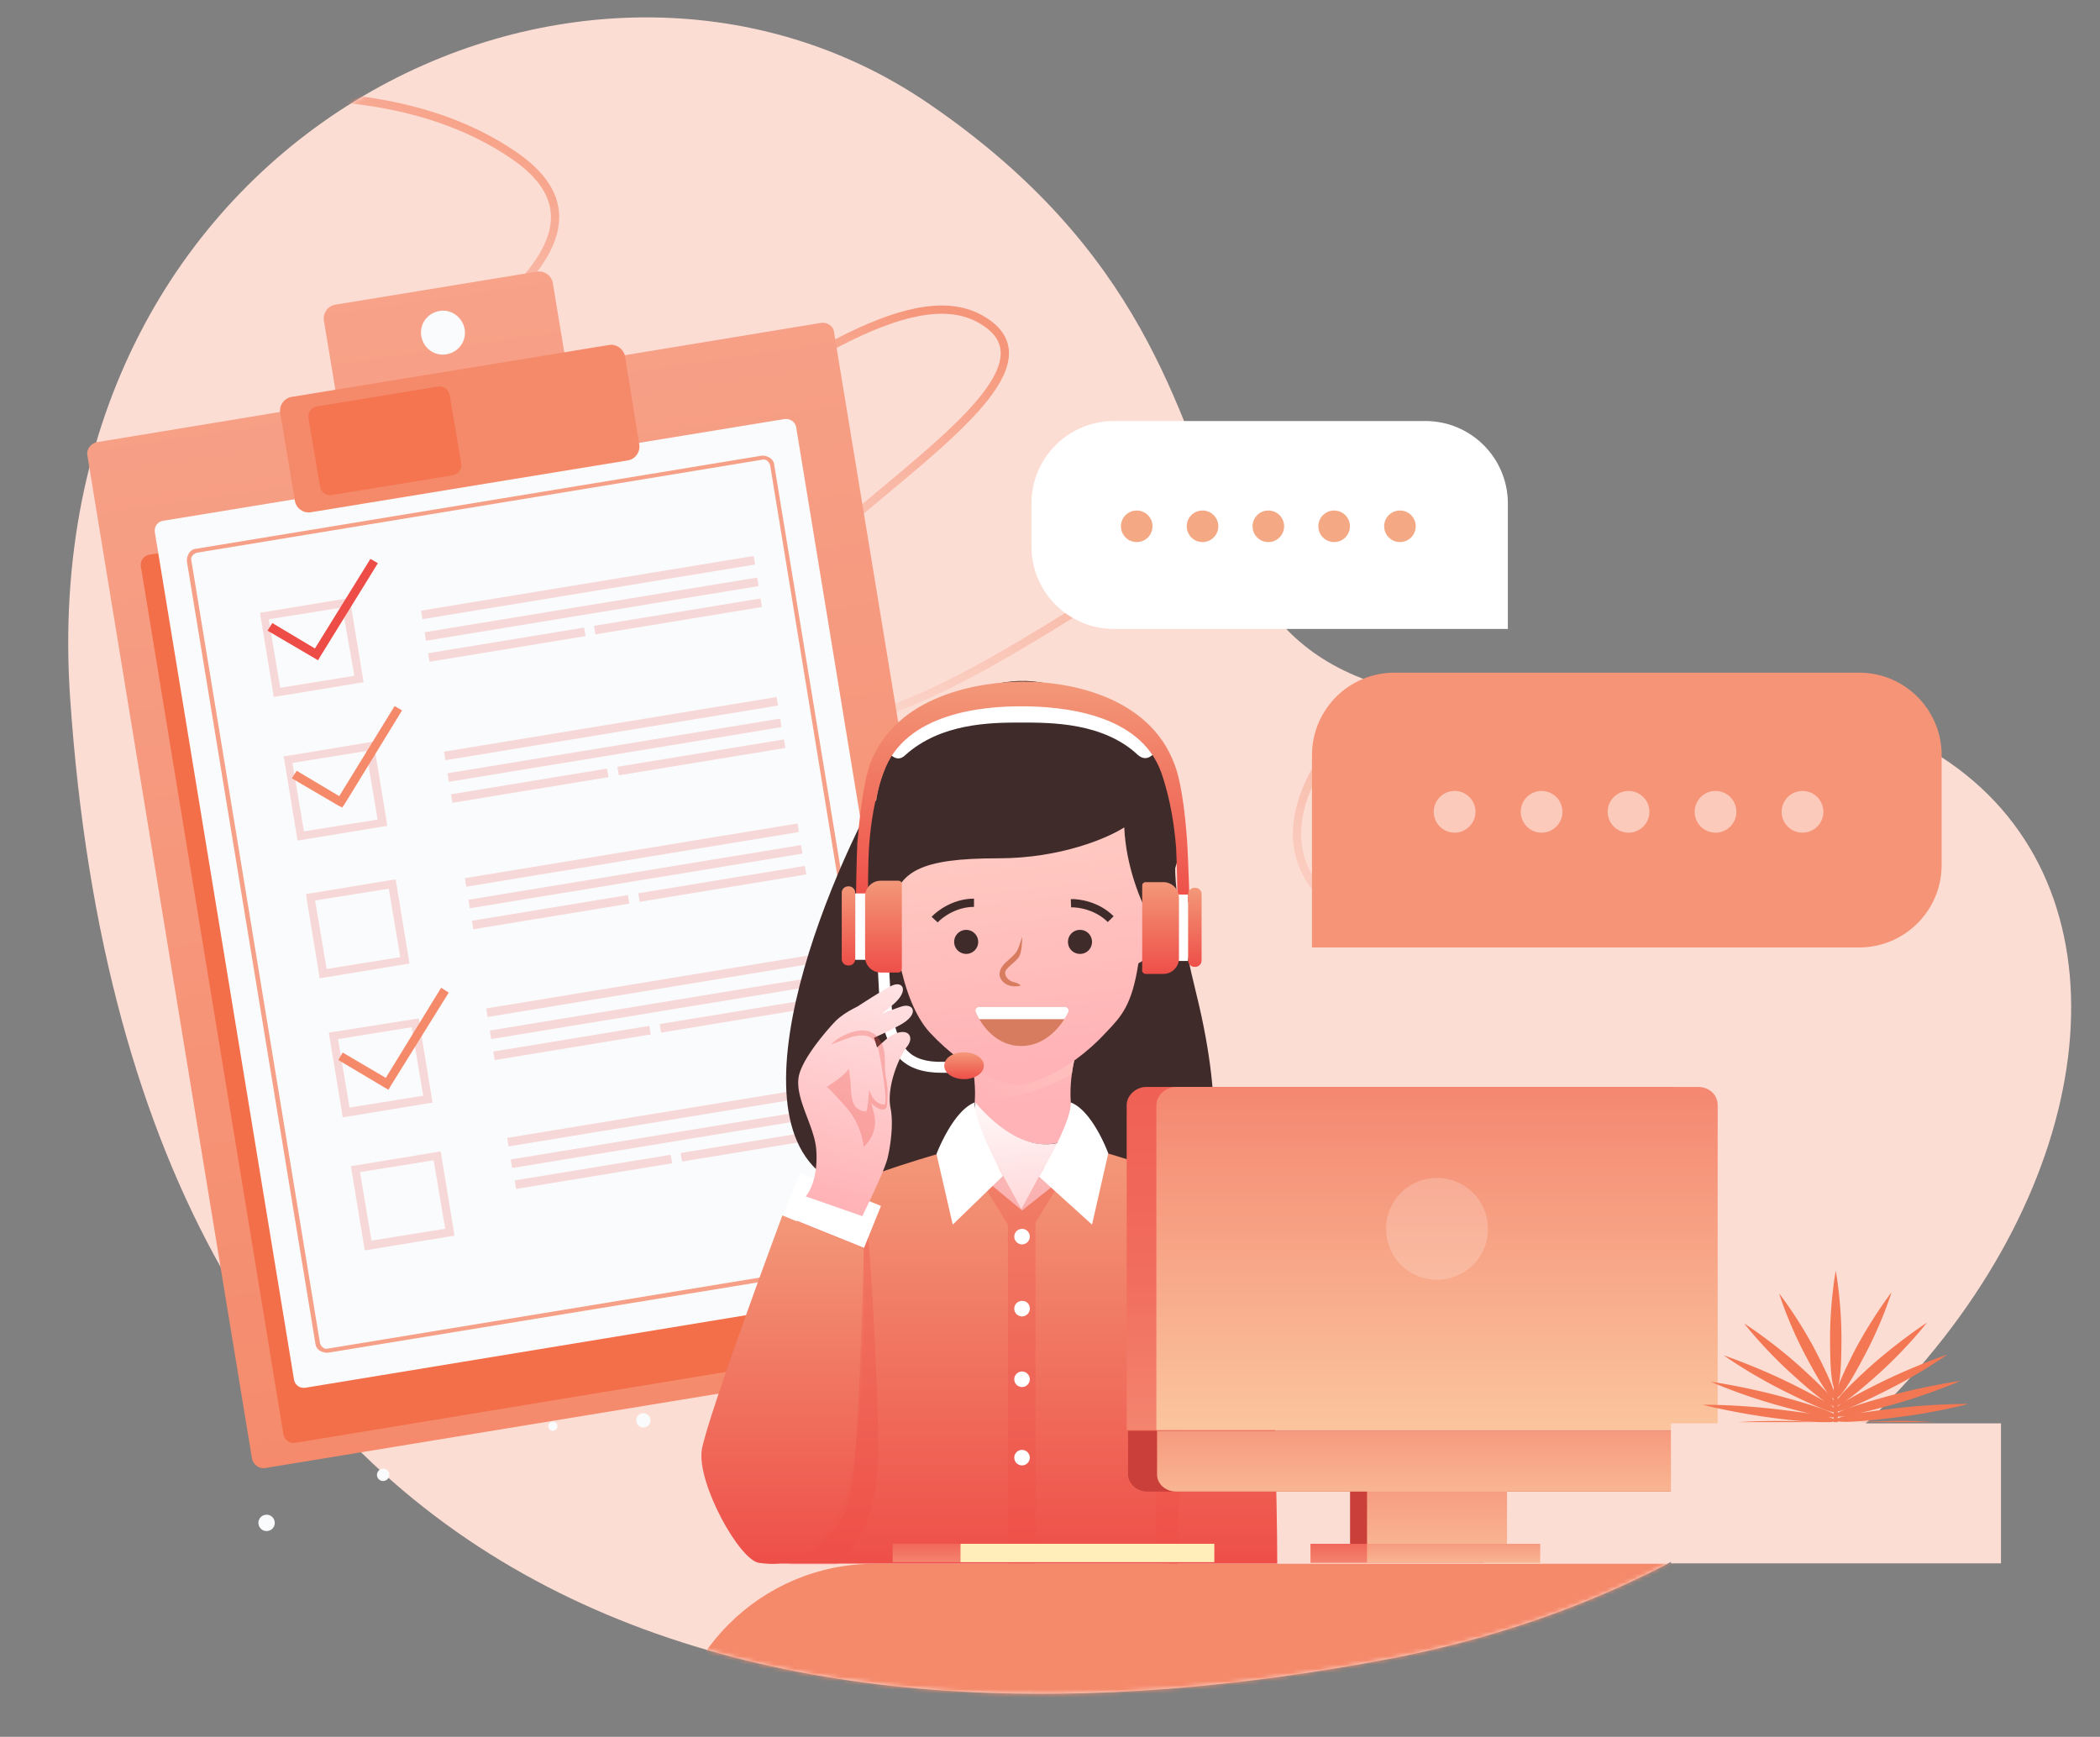 <svg width="509" height="421" fill="none" xmlns="http://www.w3.org/2000/svg"><rect width="100%" height="100%" fill="#808080" stroke="none"/><mask id="a" style="mask-type:alpha" maskUnits="userSpaceOnUse" x="4" y="0" width="501" height="413"><path d="M4 0h501v413H4V0z" fill="#C4C4C4"/></mask><g mask="url(#a)"><path d="M225 25.052C141.128-32.22 7.674 32.687 17 169.233c15.902 232.818 178.136 259.862 319.999 232.818 185.636-35.388 228.465-247.755 57.055-232.818C256.493 181.221 329.84 96.639 225 25.051z" fill="#FCDDD4"/><mask id="b" style="mask-type:alpha" maskUnits="userSpaceOnUse" x="-40" y="-27" width="584" height="501"><path d="M224.999 25.052c-83.872-57.27-217.326 7.635-208 144.182C32.9 402.052 195.135 429.096 336.998 402.052c185.636-35.388 228.465-247.754 57.055-232.818-137.561 11.987-64.214-72.594-169.054-144.182z" fill="#FCDDD4"/></mask><g mask="url(#b)"><path opacity=".7" d="M-7.929 40.138C19.702 28.006 84.88 10.525 124.54 37.649c49.576 33.906-103.788 77.74-56.592 103.537 47.197 25.797 135.389-82.595 169.475-63.964 34.087 18.632-86.732 68.339-51.578 94.363 35.154 26.023 138.255-87.837 180.924-66.217 42.668 21.62-102.005 83.821-33.833 121.084" stroke="url(#paint0_linear)" stroke-width="2"/><path d="M162 429.051c0-27.614 22.386-50 50-50h267v110H162v-60z" fill="#F58A6B"/></g><path fill-rule="evenodd" clip-rule="evenodd" d="M49.367 183.676a22.62 22.62 0 013.926 4.178l2.632-3.511c-1.248-1.324-2.464-2.529-3.918-3.67l-2.64 3.003z" fill="#3E1A0B"/><path fill-rule="evenodd" clip-rule="evenodd" d="M57.9 189.808c-1.48-2.665-4.783-3.565-7.417-1.967l-3.49 2.211c-2.634 1.599-3.471 5.14-2.11 7.837 1.48 2.665 4.782 3.565 7.416 1.967l3.49-2.211c2.634-1.599 3.622-5.053 2.111-7.837z" fill="#F69E9F"/><path fill-rule="evenodd" clip-rule="evenodd" d="M199.099 78.245l-61.828 10.189-3.293-19.91c-.328-1.698-1.933-2.926-3.782-2.686l-49.01 8.03c-1.699.328-2.927 1.932-2.687 3.781l3.294 19.91-58.28 9.621c-1.46.264-2.602 1.717-2.339 3.178l39.892 243.154c.263 1.46 1.717 2.601 3.178 2.337l175.618-28.816c1.46-.263 2.602-1.717 2.338-3.177L202.19 80.733c-.058-1.642-1.599-2.633-3.091-2.488z" fill="url(#paint1_linear)"/><path fill-rule="evenodd" clip-rule="evenodd" d="M190.519 109.048L36.187 134.456c-1.341.232-2.276 1.503-2.044 2.844L68.7 347.697c.232 1.341 1.503 2.276 2.845 2.044l154.331-25.408c1.341-.232 2.277-1.503 2.045-2.844l-34.559-210.397c-.232-1.341-1.503-2.276-2.844-2.044z" fill="#F36F49"/><path fill-rule="evenodd" clip-rule="evenodd" d="M190.044 101.591L39.466 126.248c-1.341.232-2.157 1.471-1.926 2.812l33.728 205.39c.231 1.341 1.47 2.157 2.812 1.926l150.665-24.809c1.341-.232 2.157-1.471 1.926-2.812l-33.728-205.39c-.319-1.19-1.558-2.006-2.899-1.774z" fill="#FAFBFC"/><path opacity=".8" d="M184.514 110.472L47.532 133.017a2.271 2.271 0 00-1.745 1.105c-.349.604-.547 1.294-.474 2.04l31.13 189.504a2.274 2.274 0 001.105 1.745c.603.348 1.294.546 2.04.473l137.014-22.426a2.275 2.275 0 001.745-1.105c.348-.604.546-1.295.474-2.041L187.66 112.69a2.276 2.276 0 00-1.106-1.745c-.603-.348-1.294-.546-2.04-.473zm33.204 192.008c.127.477-.015.897-.309 1.231a2.074 2.074 0 01-1.094.676L79.452 326.9c-.476.128-.897-.015-1.23-.308a2.08 2.08 0 01-.677-1.094l-31.16-189.623c-.128-.476.014-.897.307-1.23a2.077 2.077 0 011.095-.676l136.982-22.545c.476-.128.897.014 1.231.308.333.293.548.618.676 1.094l31.042 189.654z" fill="#F58A6B"/><path fill-rule="evenodd" clip-rule="evenodd" d="M106.471 75.384c-2.92.528-4.878 3.22-4.351 6.14.528 2.921 3.221 4.878 6.142 4.35 2.92-.527 4.878-3.22 4.351-6.14-.496-2.801-3.221-4.877-6.142-4.35z" fill="#FAFBFC"/><path fill-rule="evenodd" clip-rule="evenodd" d="M147.594 83.627L70.591 96.224c-1.699.327-2.927 1.932-2.687 3.781l3.589 21.489c.327 1.698 1.932 2.926 3.782 2.686l77.003-12.597c1.698-.327 2.927-1.932 2.686-3.781l-3.501-21.64c-.447-1.666-2.171-2.863-3.869-2.535z" fill="#F58A6B"/><path opacity=".8" fill-rule="evenodd" clip-rule="evenodd" d="M106.151 93.711L76.817 98.51c-1.341.232-2.277 1.503-2.045 2.844l2.79 16.601c.231 1.341 1.502 2.276 2.844 2.044l29.334-4.799c1.342-.232 2.277-1.503 2.045-2.844l-2.789-16.6c-.232-1.342-1.503-2.277-2.845-2.045z" fill="#F36F49"/><path opacity=".2" d="M102.061 148.02l.339 2.066 80.624-13.253-.34-2.066-80.623 13.253zM102.91 153.251l.34 2.067 80.623-13.254-.34-2.066-80.623 13.253zM143.971 151.704l.34 2.067 40.372-6.637-.34-2.067-40.372 6.637zM103.757 158.342l.34 2.067 37.818-6.217-.339-2.067-37.819 6.217zM107.621 182.205l.34 2.067 80.623-13.253-.34-2.067-80.623 13.253zM108.471 187.437l.34 2.067 80.623-13.254-.34-2.067-80.623 13.254zM149.655 185.87l.34 2.067 40.372-6.637-.339-2.067-40.373 6.637zM109.32 192.528l.339 2.066 37.819-6.216-.34-2.067-37.818 6.217zM112.678 212.865l.34 2.067 80.623-13.254-.34-2.066-80.623 13.253zM113.528 218.096l.339 2.067 80.623-13.253-.339-2.067-80.623 13.253zM154.711 216.529l.34 2.067 40.372-6.637-.34-2.066-40.372 6.636zM114.374 223.188l.34 2.067 37.819-6.217-.34-2.067-37.819 6.217zM117.848 244.445l.34 2.067 80.623-13.253-.34-2.067-80.623 13.253zM118.719 249.798l.34 2.067 80.623-13.253-.34-2.067-80.623 13.253zM159.901 248.231l.339 2.067 40.373-6.636-.34-2.067-40.372 6.636zM119.565 254.89l.339 2.067 37.819-6.217-.34-2.067-37.818 6.217zM122.939 275.822l.339 2.067 80.623-13.253-.339-2.067-80.623 13.253zM123.788 281.054l.34 2.067 80.623-13.254-.34-2.067-80.623 13.254zM164.972 279.486l.34 2.067 40.372-6.636-.34-2.067-40.372 6.636zM124.758 286.126l.34 2.066 37.818-6.216-.339-2.067-37.819 6.217zM64.02 148.37l-.984.136.136.984 3.03 18.45.136.984.985-.136 19.794-3.263.984-.137-.136-.984-3.03-18.449-.136-.984-.984.136-19.794 3.263zm21.873 15.442l-17.978 2.903-2.789-16.6 17.858-2.872 2.909 16.569zM69.657 183.214l-.984.136.255.952 3.03 18.45.136.984.984-.136 19.795-3.263.984-.136-.136-.984-3.03-18.45-.136-.984-.984.136-19.914 3.295zm21.872 15.442l-17.858 2.871-2.79-16.6 17.859-2.872 2.79 16.601zM75.15 216.566l-.985.136.136.984 3.03 18.45.136.984.984-.136 19.795-3.263.984-.137-.136-.984-3.03-18.449-.136-.984-.984.136-19.795 3.263zm21.871 15.442l-17.858 2.871-2.79-16.6 17.859-2.872 2.79 16.601zM80.705 250.156l-.984.136.136.984 3.062 18.569.136.984.984-.136 19.794-3.263.985-.136-.137-.984-3.029-18.45-.136-.984-.985.136-19.826 3.144zm21.872 15.442l-17.858 2.872-2.79-16.601 17.858-2.871 2.79 16.6zM86.062 282.524l-.985.137.136.984 3.03 18.449.136.984.984-.136 19.795-3.263.984-.136-.136-.984-3.03-18.45-.136-.984-.984.136-19.794 3.263zm21.84 15.323l-17.858 2.872-2.79-16.601 17.858-2.871 2.79 16.6z" fill="#EE4D47"/><path d="M76.335 157.188l-10.326-6.162-1.165 1.843 11.351 6.653.906.523.523-.906 13.969-22.622-1.811-1.045-13.447 21.716z" fill="#EE4D47"/><path d="M82.228 192.984L71.9 186.822l-1.165 1.843 11.352 6.653.873.404.555-.787 13.937-22.741-1.81-1.045-13.415 21.835zM93.507 261.268l-10.446-6.13-1.046 1.811 11.233 6.685.905.522.523-.905 14.089-22.654-1.843-1.164-13.415 21.835z" fill="#F58A6B"/><path fill-rule="evenodd" clip-rule="evenodd" d="M64.106 367.239a1.946 1.946 0 00-1.395 2.414 1.946 1.946 0 002.415 1.394 1.946 1.946 0 001.395-2.414 1.947 1.947 0 00-2.415-1.394z" fill="#FAFBFC"/><path d="M93.496 358.838a1.478 1.478 0 10-1.212-2.697 1.479 1.479 0 101.212 2.697zM134.28 346.777a1.108 1.108 0 10-.573-2.142 1.108 1.108 0 00.573 2.142z" fill="#FAFBFC"/><path fill-rule="evenodd" clip-rule="evenodd" d="M155.495 342.623c-.953.256-1.476 1.161-1.22 2.113.255.952 1.16 1.475 2.113 1.22.952-.255 1.475-1.161 1.22-2.113-.224-.833-1.161-1.475-2.113-1.22zM187.748 335.384c-.358.096-.532.398-.436.755.095.357.397.531.754.436.358-.096.532-.398.436-.755.024-.389-.397-.531-.754-.436zM254.373 313.578c-.595.159-.825.731-.697 1.207.159.595.731.825 1.207.697.596-.159.825-.731.698-1.207-.009-.508-.613-.857-1.208-.697z" fill="#FAFBFC"/><path d="M365.479 122.052c0-11.046-8.955-20-20-20h-75.48c-11.045 0-20 8.954-20 20v10.402c0 11.046 8.955 20 20 20h95.48v-30.402z" fill="#fff"/><circle r="3.828" transform="matrix(-1 0 0 1 339.32 127.572)" fill="#F4A984"/><circle r="3.828" transform="matrix(-1 0 0 1 323.369 127.572)" fill="#F4A984"/><circle r="3.828" transform="matrix(-1 0 0 1 307.419 127.572)" fill="#F4A984"/><circle r="3.828" transform="matrix(-1 0 0 1 291.469 127.572)" fill="#F4A984"/><circle r="3.828" transform="matrix(-1 0 0 1 275.519 127.572)" fill="#F4A984"/><path d="M216 289.552c-43.6 0-21.5-63-5-94.501 8.833-6.666 30.5-20.099 46.5-20.499 16-.4 26 19.5 29 29.5-1.833.166-3.7 7.8 3.5 37s3.667 44.5 1 48.5h-75z" fill="#402B2B"/><path d="M261.599 274.592c-4.112-7.189-1.028-18.315-1.028-18.315l-12.68 2.568-12.68-2.568s1.542 5.306 1.028 11.126c4.455 5.135 14.737 14.721 25.36 7.189z" fill="url(#paint2_linear)"/><path d="M259.797 260.285c-2.775 1.672-6.282 3.219-10.207 4.406-4.924 1.489-9.615 2.14-13.298 2 .337-5.533-1.081-10.414-1.081-10.414l12.68 2.568 12.68-2.568s-.447 1.613-.774 4.008z" fill="url(#paint3_linear)" style="mix-blend-mode:multiply"/><path d="M216.876 284.691c7.368 6.505 21.933 20.712 31.186 20.712 9.254 0 25.704-13.523 33.072-20.027-3.599-1.369-14.565-5.649-17.136-7.874-.856-.856-1.713-1.883-2.227-2.91-10.624 7.532-20.905-2.054-25.361-7.36-.342 3.766-1.37 7.531-4.284 10.099-2.913 2.396-11.823 5.991-15.25 7.36z" fill="url(#paint4_linear)"/><path d="M282.776 217.422c-1.2-2.225-3.084-2.568-4.284-2.225 0 0-3.427-10.955-5.826-19-8.054-3.766-15.593-7.018-24.675-7.703v-.171h-5.141c-5.654.171-11.309.342-16.792 1.369-1.371.343-2.742.685-4.113.685-1.713 9.072-4.626 24.991-5.826 24.82h-.171c-.172 0-.172 0-.343-.172-1.199-.342-2.57 0-3.77 2.054-2.056 3.766 0 11.298 2.742 13.523 1.371 1.027 2.57 1.883 3.427 2.396 1.371 6.847 3.77 13.351 7.368 17.288 9.425 10.099 18.164 12.325 20.563 12.667h1.028c1.713-.171 11.138-1.883 21.248-12.838 3.598-3.766 6.169-6.504 7.711-16.603 1.028-.514 2.056-1.37 3.77-2.739 3.084-2.054 5.14-9.585 3.084-13.351z" fill="url(#paint5_linear)"/><path d="M247.736 227.052s.132 3.856-.911 5.125c-1.043 1.269-3.022 2.497-3.185 3.446-.191.768.637 2.116 2.082 2.447 1.445.33 1.68.848 1.68.848s-2.667.781-4.335-.992c-1.668-1.772-.406-3.629.816-4.741 1.222-1.112 1.771-1.566 2.293-2.2.673-.658 1.56-3.933 1.56-3.933zM258.066 244.052h-20.702c-.675 0-1.152.655-.881 1.274 1.46 3.335 5.041 8.226 11.017 8.226 5.951 0 9.784-4.852 11.429-8.185.308-.624-.167-1.315-.863-1.315z" fill="#D87C60"/><path fill-rule="evenodd" clip-rule="evenodd" d="M257.976 247.052h-20.609a16.192 16.192 0 01-.883-1.726c-.271-.619.205-1.274.881-1.274h20.701c.696 0 1.172.691.864 1.315a17.814 17.814 0 01-.954 1.685z" fill="#fff"/><path d="M267.598 175.999c25.531 3.252 19.534 34.405 14.565 39.882l-3.663 6.171c-1.833-3.167-5.6-11.9-6-21.5-3.833 2.5-15.3 7.5-30.5 7.5-19 0-24.208 3.145-26 12-4.455-9.928-7.519-30.017 3.447-41.314 15.079-15.748 37.869-19.514 48.151-2.739z" fill="#402B2B"/><path d="M216.019 219.989l.857 7.361s-2.571-1.37-3.085-4.793c-.171-2.054.686-3.423 2.228-2.568zM278.219 219.989l-.857 7.361s2.571-1.37 3.085-4.793c.171-2.054-.514-3.423-2.228-2.568z" fill="#ED8A40"/><path d="M264.685 228.312c0 1.541-1.199 2.91-2.913 2.91-1.542 0-2.913-1.198-2.913-2.91 0-1.54 1.2-2.91 2.913-2.91 1.714 0 2.913 1.37 2.913 2.91zM234.184 231.222a2.912 2.912 0 002.913-2.91 2.912 2.912 0 00-2.913-2.91 2.911 2.911 0 00-2.913 2.91 2.911 2.911 0 002.913 2.91z" fill="#402B2B"/><path d="M226.541 222.912c1.249-1.362 4.905-4.087 9.537-4.087M259.58 218.942c1.847-.08 6.359.578 9.635 3.854" stroke="#402B2B" stroke-width="2"/><path d="M309.065 323.547c.685-18.486-4.969-29.441-13.537-34.063-8.568-4.621-28.787-10.441-29.473-10.612l-18.335 14.549-17.478-14.549c-.685.171-21.419 5.991-29.815 10.612-8.568 4.622-14.223 15.577-13.537 34.063.514 14.892-.515 38.342-.343 55.459h123.032c0-17.117-1.028-40.567-.514-55.459z" fill="url(#paint6_linear)"/><path d="M257.83 285.205l-4.798-2.225-5.484 10.099-5.483-10.099-4.969 2.225 7.197 11.64v82.161h6.682v-82.675l6.855-11.126z" fill="#EE4D47" fill-opacity=".29" style="mix-blend-mode:multiply"/><path d="M236.239 267.232c-.171 4.964 6.855 17.802 6.855 17.802l-12.167 11.81-3.941-17.116s3.941-10.442 9.253-12.496zM259.543 267.232c.171 4.964-7.711 17.973-7.711 17.973l12.852 11.639 3.941-17.288s-3.77-10.27-9.082-12.324zM249.607 299.754a1.9 1.9 0 01-1.885 1.883 1.9 1.9 0 01-1.885-1.883 1.9 1.9 0 011.885-1.882 1.9 1.9 0 011.885 1.882zM249.606 317.214a1.9 1.9 0 01-1.885 1.883 1.9 1.9 0 01-1.885-1.883 1.9 1.9 0 011.885-1.883c1.028 0 1.885.684 1.885 1.883zM249.606 334.331a1.9 1.9 0 01-1.885 1.882 1.9 1.9 0 01-1.885-1.882 1.9 1.9 0 011.885-1.883 1.9 1.9 0 011.885 1.883zM249.606 353.33a1.9 1.9 0 01-1.885 1.883 1.9 1.9 0 01-1.885-1.883 1.9 1.9 0 011.885-1.882 1.9 1.9 0 011.885 1.882z" fill="#fff"/><path d="M189.631 294.619s-18.164 48.784-19.534 56.829c-1.2 8.045 9.081 26.702 13.879 27.387 7.026 1.027 12.68-1.027 19.706-13.009 6.854-11.982 5.655-63.162 5.655-63.162l-19.706-8.045z" fill="url(#paint7_linear)"/><path d="M209.508 297.872s-1.2 58.882-3.77 66.242c-4.113 11.811-14.565 15.063-14.565 15.063h11.652s9.082-5.991 9.938-23.964c.515-10.783-1.37-45.188-2.398-56.657-.343-3.081-.857-.684-.857-.684z" fill="#EE4D47" fill-opacity=".29" style="mix-blend-mode:multiply"/><path d="M213.535 292.315l-19.701-7.951-4.108 10.157 19.701 7.951 4.108-10.157z" fill="#fff"/><path d="M287.989 306.259s-7.026 33.378-7.54 47.072c-.514 13.693 0 25.504 0 25.504l4.969.342s1.2-59.909 2.571-72.918z" fill="#EE4D47" fill-opacity=".29" style="mix-blend-mode:multiply"/><path d="M228.356 260.043c-9.425 0-12.509-4.621-14.394-11.639-.857-3.766-1.199-13.865-1.199-14.207h2.741c0 .171.343 10.27 1.2 13.693 1.713 6.676 4.284 10.099 13.537 9.414l.171 2.739h-2.056zM247.72 166.927c-7.54-.685-24.847-.171-32.729 14.892 0 0 2.056 3.594 4.455 1.198 8.568-7.703 20.563-7.874 27.931-7.874 7.54 0 20.049 0 28.445 7.874 2.57 2.225 4.455-1.198 4.455-1.198-7.711-15.063-25.018-15.577-32.557-14.892z" fill="#fff"/><path d="M288.33 218.62s-.342-10.441-.514-13.351c-.342-5.649-1.199-14.892-3.084-19.856-6.169-16.946-26.217-20.198-36.67-20.198-10.624 0-31.015 3.252-37.184 20.027-1.713 4.793-2.57 13.351-3.084 19.171-.171 3.423-.343 14.036-.343 14.036h2.913s0-10.613.343-14.036c.343-4.451 1.199-10.955 3.427-17.117 5.141-14.549 24.161-16.09 33.414-16.09 9.425 0 28.788 1.541 33.928 16.09 2.399 6.847 3.256 13.865 3.599 18.315.171 2.91.342 13.009.342 13.009h2.913z" fill="url(#paint8_linear)"/><path d="M211.05 216.566h-3.77v16.09h3.77v-16.09z" fill="#fff"/><path d="M217.733 235.737h-4.284c-2.056 0-3.769-1.712-3.769-3.766v-14.72c0-2.054 1.713-3.766 3.769-3.766h4.284c.514 0 .857.342.857.856v20.369c0 .513-.343 1.027-.857 1.027z" fill="url(#paint9_linear)"/><path d="M205.738 234.025h-.171a1.535 1.535 0 01-1.543-1.54v-16.09c0-.856.686-1.541 1.543-1.541h.171c.857 0 1.542.685 1.542 1.541v16.09c0 .856-.685 1.54-1.542 1.54z" fill="url(#paint10_linear)"/><path d="M284.177 232.934h3.77v-16.09h-3.77v16.09z" fill="#fff"/><path d="M277.707 236.079h4.284c2.056 0 3.769-1.712 3.769-3.766v-14.72c0-2.054-1.713-3.766-3.769-3.766h-4.284c-.514 0-.857.342-.857.856v20.369c-.171.514.343 1.027.857 1.027z" fill="url(#paint11_linear)"/><path d="M289.53 234.368h.172c.857 0 1.542-.685 1.542-1.541v-16.09c0-.856-.685-1.54-1.542-1.54h-.172c-.856 0-1.542.684-1.542 1.54v16.09c0 .856.686 1.541 1.542 1.541z" fill="url(#paint12_linear)"/><path d="M238.467 258.331c0 1.712-2.056 3.253-4.798 3.253-2.57 0-4.798-1.37-4.798-3.253s2.056-3.252 4.798-3.252c2.57 0 4.798 1.369 4.798 3.252z" fill="url(#paint13_linear)"/><path fill-rule="evenodd" clip-rule="evenodd" d="M202.654 247.377l.001-.001c1.594-1.492 3.419-2.522 5.173-3.391 3.153-2.04 6.829-4.36 8.192-4.996 2.742-1.369 4.455 1.027.514 4.451a58.86 58.86 0 01-2.877 2.318c2.14-.82 4.034-1.524 4.933-1.805 2.913-.855 4.284 1.883-.343 4.451-1.882 1.044-4.245 2.173-6.387 3.146l.733 2.331s2.057-1.883 2.742-2.396c4.284-2.91 6.511-.514 4.627 2.054-2.057 2.567-5.141 9.928-4.113 15.063.685 3.423.171 8.216-.685 11.982-.857 3.594-6.169 14.207-6.169 14.207l-13.708-4.793s3.084-3.252 2.57-11.126c-.152-2.581-1.18-5.296-2.203-7.997-1.283-3.39-2.558-6.756-2.081-9.805.857-4.792 7.882-12.494 9.082-13.693h-.001z" fill="url(#paint14_linear)"/><path opacity=".3" d="M214.992 267.917c.343-4.279 0-5.135-.343-7.189-.343-2.397.172-5.478-.857-7.703-1.199-2.396-3.084-3.765-6.34-3.081-4.284 1.027-5.997 3.252-5.997 3.252s3.427-1.369 5.141-1.882c2.57-.685 5.14-.514 6.168 2.567.514 1.883.857 4.45 1.2 6.333.171 1.37 1.199 7.361.342 7.532-.856 0-2.741-.514-3.598-3.595-.171.685-.343 5.307-.857 5.307-3.084-.343-3.427-2.739-3.598-5.307 0-1.198-.172-2.91-.514-5.135-1.2 1.883-4.113 3.595-5.312 4.451 1.371 1.198 3.941 4.108 4.969 5.306 1.885 2.225 3.598 5.648 3.941 9.243 4.627-4.45 2.056-9.072 1.885-10.613 1.2 1.37 3.599 2.397 3.77.514z" fill="#EB5046"/><path d="M409.309 267.917c0-2.568-2.057-4.45-4.798-4.45H277.88c-2.57 0-4.798 2.054-4.798 4.45v78.738h136.055v-78.738h.172z" fill="url(#paint15_linear)"/><path d="M278.051 361.547h126.631c2.57 0 4.798-2.054 4.798-4.451v-10.27H273.424v10.27c-.171 2.397 2.057 4.451 4.627 4.451z" fill="#CA3F3A"/><path d="M361.159 359.664H327.23v16.09h33.929v-16.09z" fill="#CA3F3A"/><path d="M365.27 359.664h-33.928v16.09h33.928v-16.09z" fill="url(#paint16_linear)"/><path d="M359.616 374.213h-41.982v4.622h41.982v-4.622z" fill="url(#paint17_linear)"/><path d="M373.324 374.213h-41.982v4.622h41.982v-4.622z" fill="url(#paint18_linear)"/><path d="M416.334 267.917c0-2.568-2.056-4.45-4.797-4.45h-126.46c-2.57 0-4.798 2.054-4.798 4.45v78.738h136.055v-78.738z" fill="url(#paint19_linear)"/><path d="M285.077 361.547h126.631c2.57 0 4.798-2.054 4.798-4.451v-10.27H280.45v10.27c-.171 2.397 1.885 4.451 4.627 4.451z" fill="url(#paint20_linear)"/><path opacity=".2" d="M360.644 297.872a12.28 12.28 0 01-12.338 12.324 12.28 12.28 0 01-12.337-12.324 12.28 12.28 0 0112.337-12.325 12.28 12.28 0 0112.338 12.325z" fill="#fff"/><path d="M245.664 374.213h-29.302v4.451h29.302v-4.451z" fill="url(#paint21_linear)"/><path d="M294.329 374.213h-61.517v4.451h61.517v-4.451z" fill="url(#paint22_linear)"/><g clip-path="url(#clip0)"><path d="M485 345.022h-80v33.931h80v-33.931z" fill="#FCDDD4"/><path fill-rule="evenodd" clip-rule="evenodd" d="M445.445 336.177v.077c.634-1.769 1.905-4.585 4.043-8.785 4.242-8.042 8.977-14.22 8.977-14.22s-2.072 6.865-6.313 14.906c-3.751 7.197-5.805 10.101-6.707 10.541v.41c1.087-1.429 3.479-3.88 7.693-7.715 7.004-6.276 13.909-10.787 13.909-10.787s-4.439 5.786-11.443 12.16c-4.107 3.687-6.829 5.897-8.528 7.03 1.73-1.069 4.42-2.536 8.331-4.48 8.681-4.315 16.572-6.963 16.572-6.963s-6.115 4.413-14.796 8.728c-6.611 3.361-10.19 4.788-11.738 5.061v.295c1.392-.771 4.953-2.007 11.738-3.885 9.568-2.648 17.953-3.824 17.953-3.824s-7.3 3.236-16.868 5.884c-3.12.863-5.61 1.497-7.56 1.939 1.975-.329 4.527-.683 7.757-1.057 10.16-1.275 18.643-1.177 18.643-1.177s-7.99 2.158-18.15 3.335c-8.18 1.026-12.204 1.162-13.513.87v.208h-.987v-.14a5.391 5.391 0 01-.79.14h-2.86c-2.17-.098-5.426-.294-9.963-.882-10.161-1.275-18.151-3.335-18.151-3.335s8.484-.098 18.644 1.177c3.053.354 5.5.681 7.427.981-1.898-.437-4.284-1.048-7.23-1.863-9.667-2.648-16.868-5.884-16.868-5.884s8.385 1.176 17.953 3.824c6.954 1.924 10.521 3.175 11.838 3.941v-.346c-1.492-.25-5.081-1.707-11.837-5.066-8.681-4.315-14.797-8.728-14.797-8.728s7.892 2.648 16.572 6.963c3.667 1.823 6.26 3.225 7.995 4.275-1.728-1.186-4.374-3.35-8.192-6.825-7.004-6.374-11.443-12.16-11.443-12.16s6.905 4.413 13.909 10.787c3.01 2.74 5.091 4.774 6.431 6.233-1.151-1.489-2.938-4.431-5.544-9.371-4.241-8.041-6.313-14.906-6.313-14.906s4.834 6.178 8.977 14.22c2.39 4.639 3.697 7.614 4.242 9.338v-.922c-.53-1.217-.888-4.734-.888-11.75 0-9.023 1.381-16.377 1.381-16.377s1.381 7.354 1.381 16.377c0 7.012-.358 10.529-.887 11.748zm-.987 2.872c-.146-.011-.337-.121-.579-.343.227.27.419.512.579.729v-.386zm0 1.861c-.241-.063-.553-.199-.943-.417.378.251.691.474.943.671v-.254zm.987-.018c.271-.207.604-.44 1.005-.701-.413.246-.746.407-1.005.492v.209zm-.987 2.678c-.318.021-.766-.001-1.362-.073.631.161 1.077.311 1.362.45v-.377zm.987.22c.37-.17.958-.359 1.801-.563-.803.12-1.395.167-1.801.152v.411z" fill="#F37753"/><path d="M439.624 344.728h-18.446c2.861-.196 6.313-.294 9.963-.294 3.551 0 6.412.098 8.483.294zM450.179 344.728h18.446c-2.86-.196-6.313-.392-9.963-.294-3.65.098-6.412.196-8.483.294z" fill="#F37753"/></g><path d="M318 183.052c0-11.046 8.954-20 20-20h112.619c11.045 0 20 8.954 20 20v26.612c0 11.046-8.955 20-20 20H318v-46.612z" fill="#F69477"/><circle opacity=".5" cx="352.571" cy="196.78" r="5.059" fill="#fff"/><circle opacity=".5" cx="373.651" cy="196.78" r="5.059" fill="#fff"/><circle opacity=".5" cx="394.731" cy="196.78" r="5.059" fill="#fff"/><circle opacity=".5" cx="415.811" cy="196.78" r="5.059" fill="#fff"/><circle opacity=".5" cx="436.891" cy="196.78" r="5.059" fill="#fff"/></g><defs><linearGradient id="paint0_linear" x1="201.408" y1="62.118" x2="118.956" y2="212.965" gradientUnits="userSpaceOnUse"><stop stop-color="#F37753"/><stop offset="1" stop-color="#fff" stop-opacity="0"/></linearGradient><linearGradient id="paint1_linear" x1="114.522" y1="28.035" x2="162.127" y2="354.013" gradientUnits="userSpaceOnUse"><stop stop-color="#F7A58D"/><stop offset="1" stop-color="#F58A6B"/></linearGradient><linearGradient id="paint2_linear" x1="262.788" y1="266.548" x2="259.733" y2="232.762" gradientUnits="userSpaceOnUse"><stop stop-color="#FFB3B6"/><stop offset="1" stop-color="#FFC8C1"/></linearGradient><linearGradient id="paint3_linear" x1="235.38" y1="262.589" x2="264.114" y2="272.937" gradientUnits="userSpaceOnUse"><stop stop-color="#FFB3B6" stop-opacity=".31"/><stop offset="1" stop-color="#FFC8C1"/></linearGradient><linearGradient id="paint4_linear" x1="288.363" y1="320.46" x2="282.234" y2="257.259" gradientUnits="userSpaceOnUse"><stop stop-color="#FFB3B6"/><stop offset="1" stop-color="#fff"/></linearGradient><linearGradient id="paint5_linear" x1="286.873" y1="253.908" x2="280.989" y2="203.279" gradientUnits="userSpaceOnUse"><stop stop-color="#FFB3B6"/><stop offset="1" stop-color="#FFC8C1"/></linearGradient><linearGradient id="paint6_linear" x1="248.053" y1="255.693" x2="248.053" y2="381.748" gradientUnits="userSpaceOnUse"><stop stop-color="#F4A984"/><stop offset="1" stop-color="#EE4D47"/></linearGradient><linearGradient id="paint7_linear" x1="189.709" y1="275.072" x2="189.709" y2="381.379" gradientUnits="userSpaceOnUse"><stop stop-color="#F4A984"/><stop offset="1" stop-color="#EE4D47"/></linearGradient><linearGradient id="paint8_linear" x1="247.891" y1="152.853" x2="247.891" y2="220.082" gradientUnits="userSpaceOnUse"><stop stop-color="#F4A984"/><stop offset="1" stop-color="#EE4D47"/></linearGradient><linearGradient id="paint9_linear" x1="214.135" y1="208.334" x2="214.135" y2="236.346" gradientUnits="userSpaceOnUse"><stop stop-color="#F4A984"/><stop offset="1" stop-color="#EE4D47"/></linearGradient><linearGradient id="paint10_linear" x1="205.652" y1="210.417" x2="205.652" y2="234.55" gradientUnits="userSpaceOnUse"><stop stop-color="#F4A984"/><stop offset="1" stop-color="#EE4D47"/></linearGradient><linearGradient id="paint11_linear" x1="281.288" y1="208.676" x2="281.288" y2="236.688" gradientUnits="userSpaceOnUse"><stop stop-color="#F4A984"/><stop offset="1" stop-color="#EE4D47"/></linearGradient><linearGradient id="paint12_linear" x1="289.616" y1="210.759" x2="289.616" y2="234.892" gradientUnits="userSpaceOnUse"><stop stop-color="#F4A984"/><stop offset="1" stop-color="#EE4D47"/></linearGradient><linearGradient id="paint13_linear" x1="233.669" y1="253.573" x2="233.669" y2="261.762" gradientUnits="userSpaceOnUse"><stop stop-color="#F4A984"/><stop offset="1" stop-color="#EE4D47"/></linearGradient><linearGradient id="paint14_linear" x1="207" y1="292.552" x2="229.5" y2="208.552" gradientUnits="userSpaceOnUse"><stop stop-color="#FFB3B6"/><stop offset=".239" stop-color="#FFC5C7"/><stop offset="1" stop-color="#fff"/></linearGradient><linearGradient id="paint15_linear" x1="322.105" y1="514.315" x2="322.105" y2="29.243" gradientUnits="userSpaceOnUse"><stop stop-color="#FFEDBA"/><stop offset=".423" stop-color="#F16D5E"/><stop offset=".652" stop-color="#EE4D47"/></linearGradient><linearGradient id="paint16_linear" x1="343.551" y1="408.182" x2="343.551" y2="314.361" gradientUnits="userSpaceOnUse"><stop stop-color="#FFEDBA"/><stop offset="1" stop-color="#EE4D47"/></linearGradient><linearGradient id="paint17_linear" x1="332.741" y1="396.324" x2="332.741" y2="369.824" gradientUnits="userSpaceOnUse"><stop stop-color="#FFEDBA"/><stop offset="1" stop-color="#EE4D47"/></linearGradient><linearGradient id="paint18_linear" x1="346.449" y1="388.149" x2="346.449" y2="361.201" gradientUnits="userSpaceOnUse"><stop stop-color="#FFEDBA"/><stop offset="1" stop-color="#EE4D47"/></linearGradient><linearGradient id="paint19_linear" x1="329.24" y1="401.093" x2="329.24" y2="184.459" gradientUnits="userSpaceOnUse"><stop stop-color="#FFEDBA"/><stop offset="1" stop-color="#EE4D47"/></linearGradient><linearGradient id="paint20_linear" x1="329.405" y1="391.215" x2="329.405" y2="305.379" gradientUnits="userSpaceOnUse"><stop stop-color="#FFEDBA"/><stop offset="1" stop-color="#EE4D47"/></linearGradient><linearGradient id="paint21_linear" x1="226.907" y1="395.505" x2="226.907" y2="369.986" gradientUnits="userSpaceOnUse"><stop stop-color="#FFEDBA"/><stop offset="1" stop-color="#EE4D47"/></linearGradient><linearGradient id="paint22_linear" x1="254.95" y1="374.184" x2="254.95" y2="354.769" gradientUnits="userSpaceOnUse"><stop stop-color="#FFEDBA"/><stop offset="1" stop-color="#EE4D47"/></linearGradient><clipPath id="clip0"><path fill="#fff" transform="translate(405 308.052)" d="M0 0h80v71H0z"/></clipPath></defs></svg>